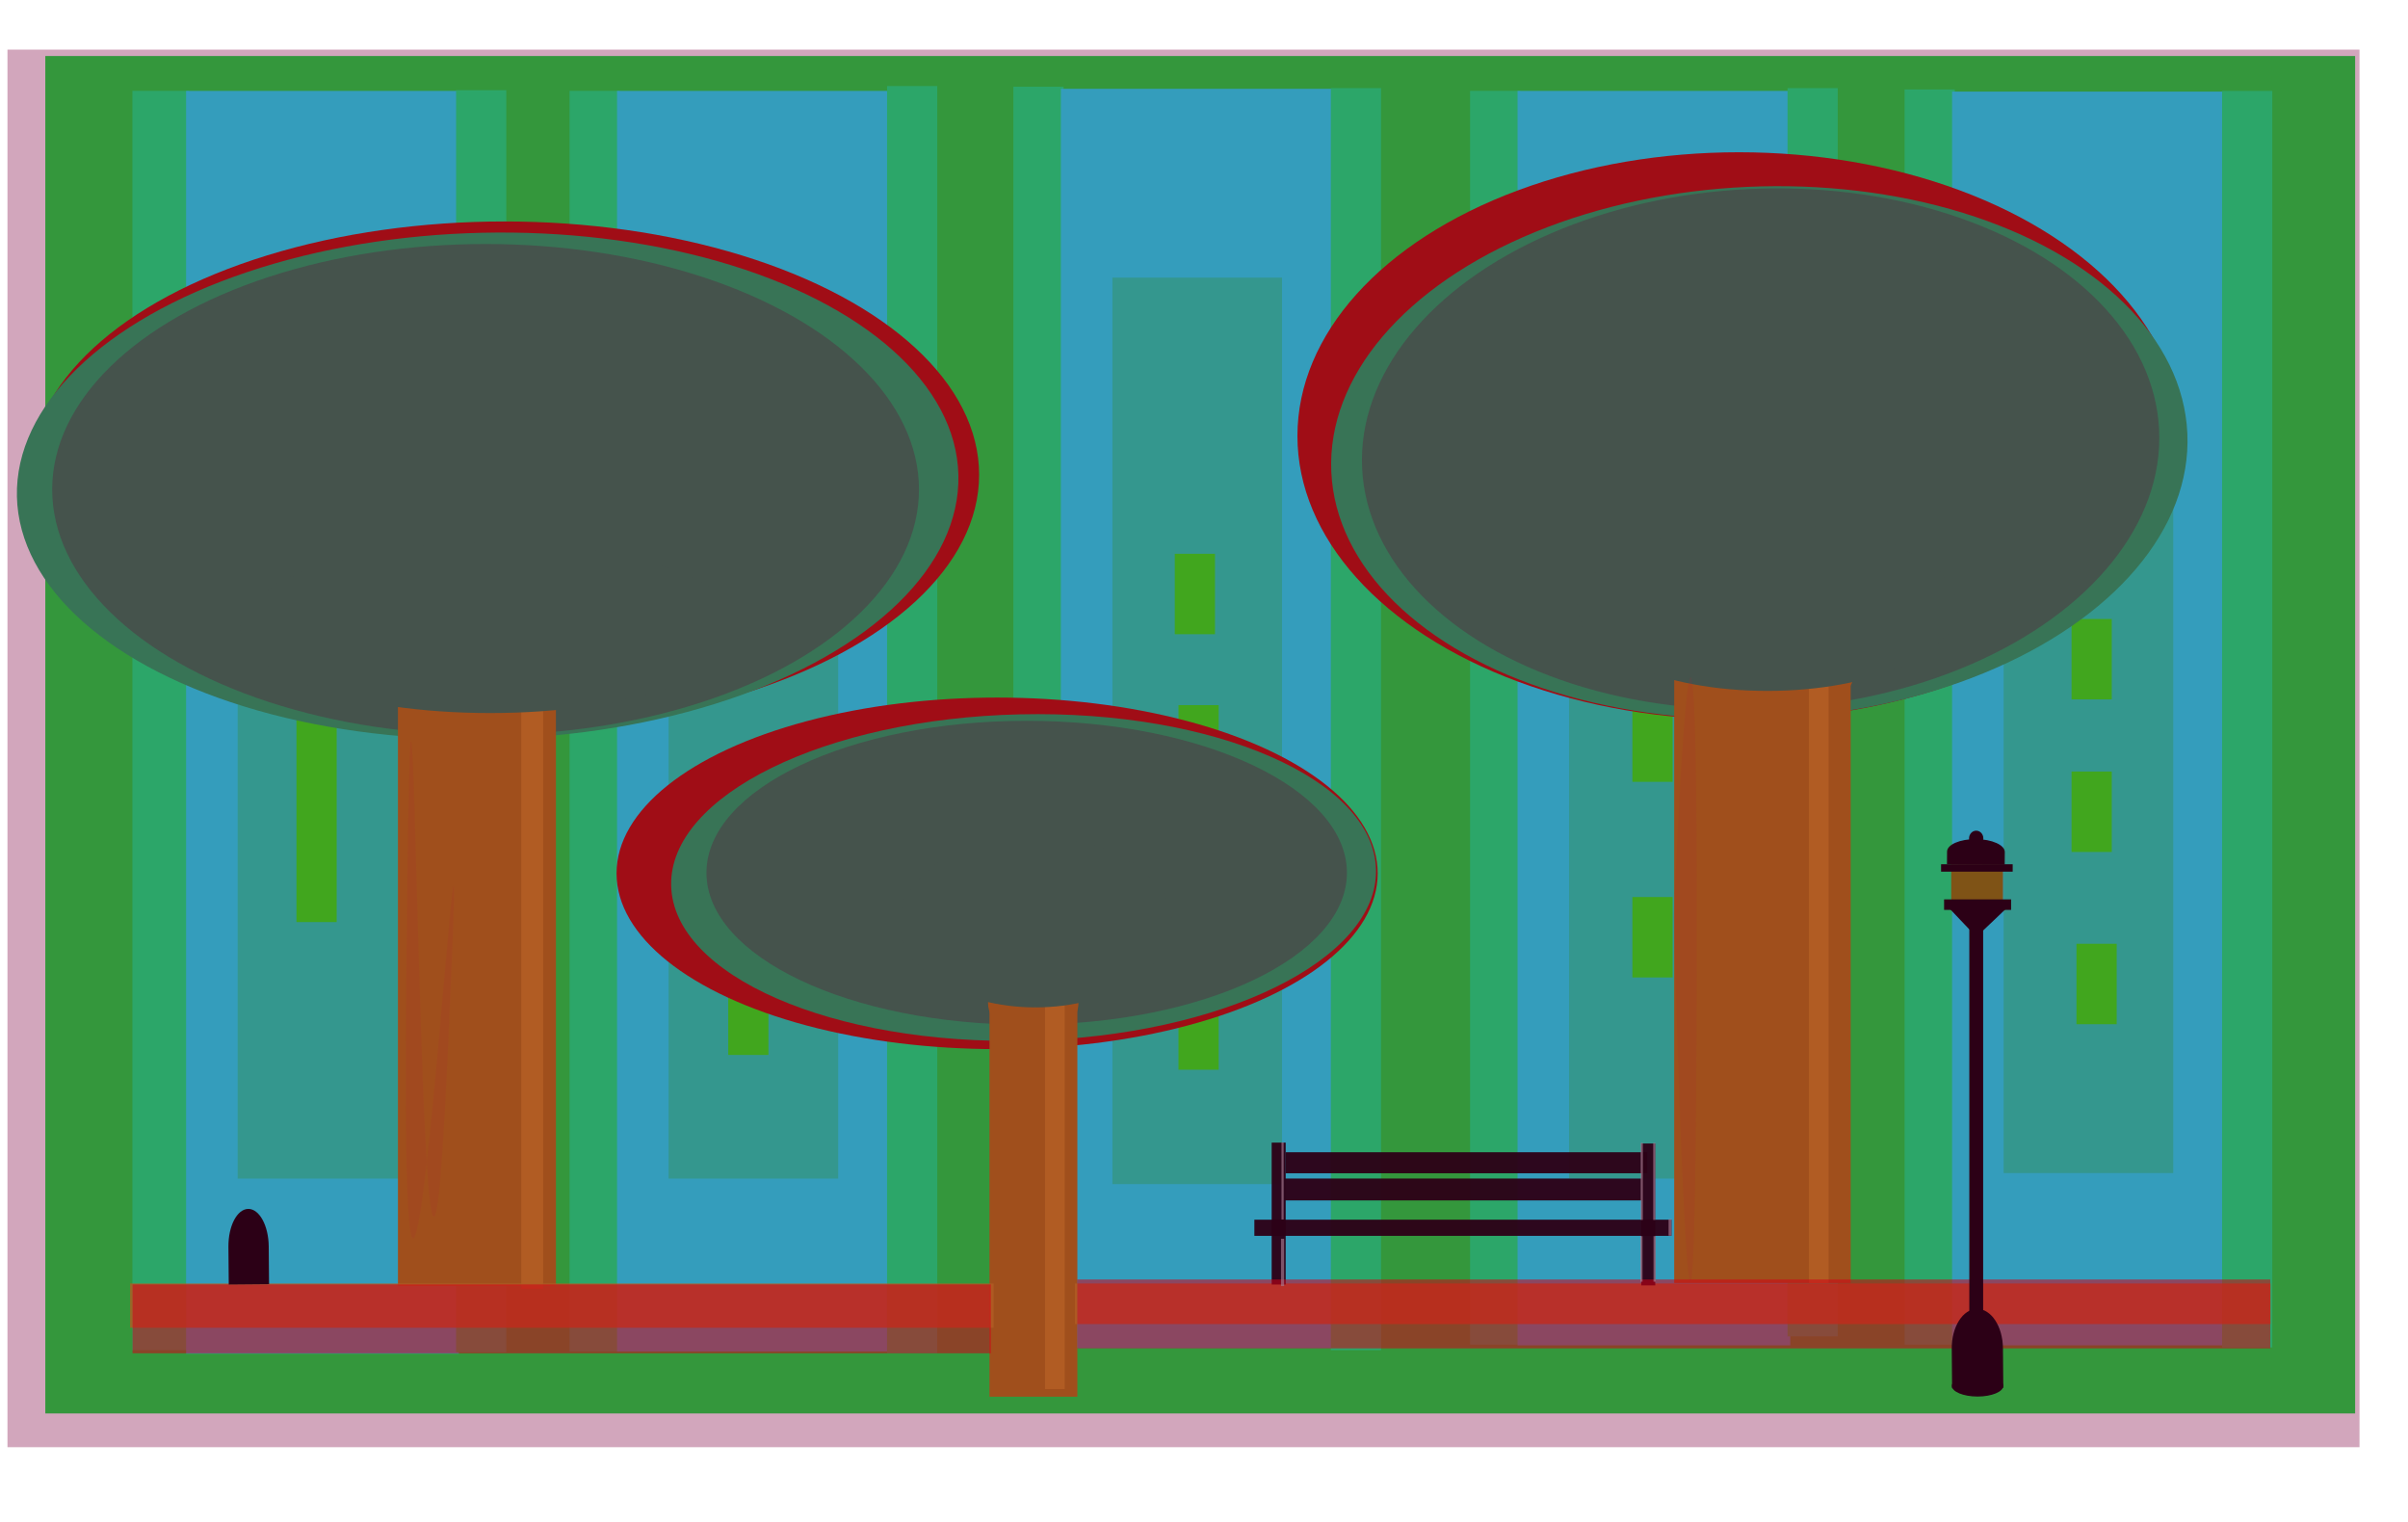 <svg width="870" height="550" xmlns="http://www.w3.org/2000/svg" xmlns:svg="http://www.w3.org/2000/svg">
 <!-- Created with SVG-edit - http://svg-edit.googlecode.com/ -->
 <defs>
  <filter id="svg_74_blur" x="-50%" y="-50%" width="200%" height="200%">
   <feGaussianBlur stdDeviation="3"/>
  </filter>
  <filter id="svg_55_blur">
   <feGaussianBlur stdDeviation="2.8"/>
  </filter>
 </defs>
 <g stroke="null">
  <title>Layer 1</title>
  <rect fill="#0ce83b" stroke-width="0" stroke-dasharray="null" stroke-linejoin="null" stroke-linecap="null" x="16.369" y="20.234" width="834.529" height="490.386" id="svg_6" stroke="#000000"/>
  <rect fill="#00ff7f" stroke-width="0" stroke-dasharray="null" stroke-linejoin="null" stroke-linecap="null" x="47.829" y="32.822" width="20.387" height="454.941" id="svg_3" stroke="#000000"/>
  <rect fill="#0df1ff" stroke-width="0" stroke-dasharray="null" stroke-linejoin="null" stroke-linecap="null" x="67.236" y="32.837" width="98.529" height="456.172" id="svg_4" stroke="#000000"/>
  <rect stroke="#000000" fill="#0ce8b8" stroke-width="0" stroke-dasharray="null" stroke-linejoin="null" stroke-linecap="null" x="85.864" y="174.302" width="61.275" height="251.471" id="svg_5"/>
  <rect fill="#00ff7f" stroke-width="0" stroke-dasharray="null" stroke-linejoin="null" stroke-linecap="null" x="164.785" y="32.592" width="18.137" height="455.941" id="svg_8" stroke="#000000"/>
  <rect fill="#00ff7f" stroke-width="0" stroke-dasharray="null" stroke-linejoin="null" stroke-linecap="null" x="205.78" y="32.822" width="18.137" height="455.441" id="svg_9" stroke="#000000"/>
  <rect fill="#0df1ff" stroke-width="0" stroke-dasharray="null" stroke-linejoin="null" stroke-linecap="null" x="222.937" y="32.837" width="98.529" height="455.422" id="svg_10" stroke="#000000"/>
  <rect stroke="#000000" fill="#0ce8b8" stroke-width="0" stroke-dasharray="null" stroke-linejoin="null" stroke-linecap="null" x="241.565" y="174.302" width="61.275" height="251.471" id="svg_11"/>
  <rect fill="#00ff7f" stroke-width="0" stroke-dasharray="null" stroke-linejoin="null" stroke-linecap="null" x="320.486" y="31.091" width="18.137" height="457.691" id="svg_12" stroke="#000000"/>
  <rect fill="#00ff7f" stroke-width="0" stroke-dasharray="null" stroke-linejoin="null" stroke-linecap="null" x="366.129" y="31.322" width="18.137" height="460.441" id="svg_13" stroke="#000000"/>
  <rect fill="#0df1ff" stroke-width="0" stroke-dasharray="null" stroke-linejoin="null" stroke-linecap="null" x="383.286" y="32.087" width="98.529" height="454.922" id="svg_14" stroke="#000000"/>
  <rect fill="#0ce8b8" stroke-width="0" stroke-dasharray="null" stroke-linejoin="null" stroke-linecap="null" x="401.913" y="100.302" width="61.275" height="327.471" id="svg_15" stroke="#000000"/>
  <rect fill="#00ff7f" stroke-width="0" stroke-dasharray="null" stroke-linejoin="null" stroke-linecap="null" x="480.835" y="31.841" width="18.137" height="455.941" id="svg_16" stroke="#000000"/>
  <rect fill="#00ff7f" stroke-width="0" stroke-dasharray="null" stroke-linejoin="null" stroke-linecap="null" x="531.125" y="32.822" width="18.137" height="452.941" id="svg_17" stroke="#000000"/>
  <rect fill="#0df1ff" stroke-width="0" stroke-dasharray="null" stroke-linejoin="null" stroke-linecap="null" x="548.282" y="32.837" width="98.529" height="453.172" id="svg_18" stroke="#000000"/>
  <rect stroke="#000000" fill="#0ce8b8" stroke-width="0" stroke-dasharray="null" stroke-linejoin="null" stroke-linecap="null" x="566.909" y="174.302" width="61.275" height="251.471" id="svg_19"/>
  <rect fill="#00ff7f" stroke-width="0" stroke-dasharray="null" stroke-linejoin="null" stroke-linecap="null" x="645.831" y="31.841" width="18.137" height="450.941" id="svg_20" stroke="#000000"/>
  <rect id="svg_1" fill="#00ff7f" stroke-width="0" stroke-dasharray="null" stroke-linejoin="null" stroke-linecap="null" x="688.125" y="32.322" width="18.137" height="453.441" stroke="#000000"/>
  <rect id="svg_2" fill="#0df1ff" stroke-width="0" stroke-dasharray="null" stroke-linejoin="null" stroke-linecap="null" x="705.282" y="33.087" width="98.529" height="452.922" stroke="#000000"/>
  <rect stroke="#000000" id="svg_21" fill="#0ce8b8" stroke-width="0" stroke-dasharray="null" stroke-linejoin="null" stroke-linecap="null" x="723.909" y="172.302" width="61.275" height="251.471"/>
  <rect id="svg_22" fill="#00ff7f" stroke-width="0" stroke-dasharray="null" stroke-linejoin="null" stroke-linecap="null" x="802.831" y="32.842" width="18.137" height="453.941" stroke="#000000"/>
  <rect stroke="#000000" fill="#21ff0d" stroke-width="0" stroke-dasharray="null" stroke-linejoin="null" stroke-linecap="null" x="107.11" y="252.061" width="14.529" height="81.052" id="svg_7"/>
  <rect stroke="#000000" id="svg_23" fill="#21ff0d" stroke-width="0" stroke-dasharray="null" stroke-linejoin="null" stroke-linecap="null" x="264.443" y="208.061" width="14.529" height="33.052"/>
  <rect stroke="#000000" id="svg_24" fill="#21ff0d" stroke-width="0" stroke-dasharray="null" stroke-linejoin="null" stroke-linecap="null" x="263.11" y="278.728" width="14.529" height="29.052"/>
  <rect id="svg_25" stroke="#000000" fill="#21ff0d" stroke-width="0" stroke-dasharray="null" stroke-linejoin="null" stroke-linecap="null" x="425.777" y="254.728" width="14.529" height="81.052"/>
  <rect id="svg_26" stroke="#000000" fill="#21ff0d" stroke-width="0" stroke-dasharray="null" stroke-linejoin="null" stroke-linecap="null" x="263.11" y="352.061" width="14.529" height="29.052"/>
  <rect id="svg_27" stroke="#000000" fill="#21ff0d" stroke-width="0" stroke-dasharray="null" stroke-linejoin="null" stroke-linecap="null" x="424.443" y="200.061" width="14.529" height="29.052"/>
  <rect id="svg_28" stroke="#000000" fill="#21ff0d" stroke-width="0" stroke-dasharray="null" stroke-linejoin="null" stroke-linecap="null" x="748.443" y="278.728" width="14.529" height="29.052"/>
  <rect id="svg_29" stroke="#000000" fill="#21ff0d" stroke-width="0" stroke-dasharray="null" stroke-linejoin="null" stroke-linecap="null" x="425.777" y="357.394" width="14.529" height="29.052"/>
  <rect id="svg_30" stroke="#000000" fill="#21ff0d" stroke-width="0" stroke-dasharray="null" stroke-linejoin="null" stroke-linecap="null" x="589.777" y="253.394" width="14.529" height="29.052"/>
  <rect id="svg_31" stroke="#000000" fill="#21ff0d" stroke-width="0" stroke-dasharray="null" stroke-linejoin="null" stroke-linecap="null" x="589.777" y="324.061" width="14.529" height="29.052"/>
  <ellipse fill="#b21400" stroke-width="0" stroke-dasharray="null" stroke-linejoin="null" stroke-linecap="null" cx="360.254" cy="315.504" rx="137.5" ry="63.5" id="svg_53" stroke="#000000"/>
  <ellipse fill="#12b262" stroke-width="0" stroke-dasharray="null" stroke-linejoin="null" stroke-linecap="null" cx="369.817" cy="317.016" rx="127.362" ry="58.969" transform="rotate(-1.306 369.817,317.016) " id="svg_51" stroke="#000000"/>
  <ellipse fill="#b21400" stroke-width="0" stroke-dasharray="null" stroke-linejoin="null" stroke-linecap="null" cx="182.254" cy="171.504" id="svg_52" rx="171.5" ry="91.5" stroke="#000000"/>
  <ellipse fill="#267f53" stroke-width="0" stroke-dasharray="null" stroke-linejoin="null" stroke-linecap="null" cx="370.94" cy="315.295" id="svg_33" rx="115.694" ry="54.889" stroke="#000000"/>
  <rect fill="#b27909" stroke-width="0" stroke-dasharray="null" stroke-linejoin="null" stroke-linecap="null" x="357.496" y="361.35" width="31.75" height="143.222" id="svg_34" stroke="#000000"/>
  <ellipse fill="#12b262" stroke-width="0" stroke-dasharray="null" stroke-linejoin="null" stroke-linecap="null" cx="176.191" cy="175.518" rx="170.122" ry="91.452" transform="rotate(-1.306 176.191,175.518) " id="svg_50" stroke="#000000"/>
  <ellipse fill="#267f53" stroke-width="0" stroke-dasharray="null" stroke-linejoin="null" stroke-linecap="null" cx="175.44" cy="176.822" rx="156.583" ry="88.667" id="svg_35" stroke="#000000"/>
  <ellipse fill="#b21400" stroke-width="0" stroke-dasharray="null" stroke-linejoin="null" stroke-linecap="null" cx="628.254" cy="157.504" rx="159.5" ry="102.5" id="svg_54" stroke="#000000"/>
  <rect stroke="#000000" fill="#21ff0d" stroke-width="0" stroke-dasharray="null" stroke-linejoin="null" stroke-linecap="null" x="748.443" y="223.617" width="14.529" height="29.052" id="svg_89"/>
  <ellipse fill="#12b262" stroke-width="0" stroke-dasharray="null" stroke-linejoin="null" stroke-linecap="null" cx="635.637" cy="163.516" id="svg_49" rx="154.8" ry="96.105" transform="rotate(-2.568 635.637,163.516) " stroke="#000000"/>
  <rect stroke="#000000" fill="#b27909" stroke-width="0" stroke-dasharray="null" stroke-linejoin="null" stroke-linecap="null" x="143.774" y="236.369" width="57.083" height="228.19" id="svg_36"/>
  <ellipse fill="#267f53" stroke-width="0" stroke-dasharray="null" stroke-linejoin="null" stroke-linecap="null" cx="636.107" cy="162.211" rx="144.139" ry="94" id="svg_37" stroke="#000000" transform="rotate(-2.781 636.107,162.211) "/>
  <rect fill="#b27909" stroke="#000000" stroke-width="0" stroke-dasharray="null" stroke-linejoin="null" stroke-linecap="null" x="604.885" y="238.489" width="63.75" height="225" id="svg_38"/>
  <ellipse fill="#b27909" stroke-width="0" stroke-dasharray="null" stroke-linejoin="null" stroke-linecap="null" cx="174.451" cy="238.229" id="svg_39" rx="32" ry="12.444" stroke="#000000"/>
  <ellipse fill="#b27909" stroke-width="0" stroke-dasharray="null" stroke-linejoin="null" stroke-linecap="null" cx="637.562" cy="240.896" rx="32.889" ry="20.444" id="svg_41" stroke="#000000"/>
  <ellipse fill="#b27909" stroke-width="0" stroke-dasharray="null" stroke-linejoin="null" stroke-linecap="null" cx="373.313" cy="362.34" rx="16.338" ry="12.444" id="svg_42" stroke="#000000"/>
  <rect stroke="#000000" fill="#cc8e14" stroke-width="0" stroke-dasharray="null" stroke-linejoin="null" stroke-linecap="null" x="188.328" y="229.34" width="7.901" height="236.264" id="svg_43"/>
  <rect fill="#cc8e14" stroke-width="0" stroke-dasharray="null" stroke-linejoin="null" stroke-linecap="null" x="377.562" y="351.813" width="7.111" height="150" id="svg_44" stroke="#000000"/>
  <rect fill="#cc8e14" stroke-width="0" stroke-dasharray="null" stroke-linejoin="null" stroke-linecap="null" x="653.562" y="228.063" width="7.111" height="235.5" id="svg_45" stroke="#000000"/>
  <ellipse fill="#267f53" stroke-width="0" stroke-dasharray="null" stroke-linejoin="null" stroke-linecap="null" cx="638.607" cy="219.396" rx="68.639" ry="30.198" id="svg_46" stroke="#000000"/>
  <ellipse fill="#267f53" stroke-width="0" stroke-dasharray="null" stroke-linejoin="null" stroke-linecap="null" cx="374.107" cy="333.23" rx="49.139" ry="30.698" id="svg_47" stroke="#000000"/>
  <ellipse fill="#267f53" stroke-width="0" stroke-dasharray="null" stroke-linejoin="null" stroke-linecap="null" cx="177.107" cy="226.896" rx="90.139" ry="30.698" id="svg_48" stroke="#000000"/>
  <polygon id="svg_71" fill="#0ce8b8"/>
  <rect fill="#cc8e14" stroke-width="0" stroke-dasharray="null" stroke-linejoin="null" stroke-linecap="null" x="47.005" y="463.672" width="312" height="16" id="svg_75" opacity="0.8" stroke="#000000"/>
  <rect fill="#cc8e14" stroke-width="0" stroke-dasharray="null" stroke-linejoin="null" stroke-linecap="null" x="388.339" y="463.672" width="432" height="14.667" id="svg_77" opacity="0.8" stroke="#000000"/>
  <rect fill="#000000" stroke="#000000" stroke-width="0" stroke-dasharray="null" stroke-linejoin="null" stroke-linecap="null" opacity="0.95" x="459.449" y="412.784" width="5.062" height="51.258" id="svg_81"/>
  <rect fill="#000000" stroke-width="0" stroke-dasharray="null" stroke-linejoin="null" stroke-linecap="null" opacity="0.95" x="464.512" y="416.265" width="130.641" height="7.594" id="svg_82" stroke="#000000"/>
  <rect fill="#000000" stroke="#000000" stroke-width="0" stroke-dasharray="null" stroke-linejoin="null" stroke-linecap="null" opacity="0.95" x="592.973" y="413.101" width="5.062" height="51.258" id="svg_83"/>
  <rect stroke="#000000" fill="#000000" stroke-width="0" stroke-dasharray="null" stroke-linejoin="null" stroke-linecap="null" opacity="0.95" x="464.266" y="425.757" width="129.516" height="7.91" id="svg_84"/>
  <rect fill="#000000" stroke-width="0" stroke-dasharray="null" stroke-linejoin="null" stroke-linecap="null" opacity="0.95" x="453.196" y="440.628" width="150.711" height="5.836" id="svg_85" stroke="#000000"/>
  <rect fill="#ff0000" stroke-width="0" stroke-dasharray="null" stroke-linejoin="null" stroke-linecap="null" x="47.883" y="464.007" width="310.123" height="24.889" id="svg_86" opacity="0.55" stroke="#000000"/>
  <rect fill="#ff0000" stroke-width="0" stroke-dasharray="null" stroke-linejoin="null" stroke-linecap="null" x="389.217" y="462.229" width="431.012" height="24.889" opacity="0.55" id="svg_87" stroke="#000000"/>
  <rect stroke="#000000" fill="#21ff0d" stroke-width="0" stroke-dasharray="null" stroke-linejoin="null" stroke-linecap="null" x="750.221" y="340.95" width="14.529" height="29.052" id="svg_88"/>
  <rect stroke="#000000" id="svg_32" height="165.75" width="5" y="330.754" x="711.504" stroke-linecap="null" stroke-linejoin="null" stroke-dasharray="null" stroke-width="0" fill="#000000"/>
  <path stroke="#000000" transform="rotate(-43.53 714.556,326.834) " id="svg_56" d="m706.201,334.922l0,-16.176l16.71,16.176l-16.71,0z" stroke-linecap="null" stroke-linejoin="null" stroke-dasharray="null" stroke-width="0" fill="#000000"/>
  <rect stroke="#000000" id="svg_59" height="12.789" width="18.714" y="312.254" x="704.967" stroke-linecap="null" stroke-linejoin="null" stroke-dasharray="null" stroke-width="0" fill="#7f7f00"/>
  <rect stroke="#000000" id="svg_60" height="3.797" width="24.223" y="324.912" x="702.389" stroke-linecap="null" stroke-linejoin="null" stroke-dasharray="null" stroke-width="0" fill="#000000"/>
  <rect stroke="#000000" id="svg_61" height="2.672" width="25.875" y="312.221" x="701.299" stroke-linecap="null" stroke-linejoin="null" stroke-dasharray="null" stroke-width="0" fill="#000000"/>
  <path stroke="#000000" transform="rotate(-89.545 713.895,307.722) " id="svg_62" d="m709.306,297.294l4.589,0l0,0c2.535,0 4.589,4.669 4.589,10.428c0,5.759 -2.055,10.428 -4.589,10.428l-4.589,0l0,-20.856l0,0z" stroke-linecap="null" stroke-linejoin="null" stroke-dasharray="null" stroke-width="0" fill="#000000"/>
  <ellipse stroke="#000000" ry="2.795" rx="2.584" id="svg_63" cy="302.886" cx="713.994" stroke-linecap="null" stroke-linejoin="null" stroke-dasharray="null" stroke-width="0" fill="#000000"/>
  <path stroke="#000000" transform="rotate(-90.494 714.407,487.142) " id="svg_64" d="m700.118,477.893l14.289,0l0,0c7.891,0 14.289,4.141 14.289,9.25c0,5.109 -6.397,9.25 -14.289,9.25l-14.289,0l0,-18.5z" stroke-linecap="null" stroke-linejoin="null" stroke-dasharray="null" stroke-width="0" fill="#000000"/>
  <ellipse ry="3.863" rx="9.294" id="svg_65" cy="500.653" cx="714.486" stroke-linecap="null" stroke-linejoin="null" stroke-dasharray="null" stroke-width="0" fill="#000000" stroke="#000000"/>
  <rect stroke="#000000" id="svg_57" fill="#bfbfbf" stroke-width="0" stroke-dasharray="null" stroke-linejoin="null" stroke-linecap="null" opacity="0.65" x="462.824" y="447.519" width="1.125" height="17.086"/>
  <rect stroke="#000000" id="svg_58" fill="#bfbfbf" stroke-width="0" stroke-dasharray="null" stroke-linejoin="null" stroke-linecap="null" opacity="0.65" x="463" y="412.714" width="0.773" height="27.844"/>
  <rect id="svg_66" stroke="#000000" fill="#bfbfbf" stroke-width="0" stroke-dasharray="null" stroke-linejoin="null" stroke-linecap="null" opacity="0.65" x="592.783" y="412.862" width="0.773" height="27.844"/>
  <rect stroke="#000000" id="svg_67" fill="#bfbfbf" stroke-width="0" stroke-dasharray="null" stroke-linejoin="null" stroke-linecap="null" opacity="0.65" x="592.649" y="446.57" width="0.795" height="16.453"/>
  <rect id="svg_68" stroke="#000000" fill="#bfbfbf" stroke-width="0" stroke-dasharray="null" stroke-linejoin="null" stroke-linecap="null" opacity="0.65" x="597.292" y="412.862" width="0.773" height="27.844"/>
  <rect id="svg_69" stroke="#000000" fill="#bfbfbf" stroke-width="0" stroke-dasharray="null" stroke-linejoin="null" stroke-linecap="null" opacity="0.65" x="597.395" y="446.57" width="0.795" height="16.453"/>
  <rect stroke="#000000" id="svg_70" fill="#bfbfbf" stroke-width="0" stroke-dasharray="null" stroke-linejoin="null" stroke-linecap="null" opacity="0.65" x="602.853" y="440.4" width="1.032" height="6.012"/>
  <circle fill="#0ce83b" stroke-width="0" stroke-dasharray="null" stroke-linejoin="null" stroke-linecap="null" cx="145.128" cy="478.253" r="0" stroke="#000000" id="svg_72"/>
  <circle fill="#0ce83b" stroke-width="0" stroke-dasharray="null" stroke-linejoin="null" stroke-linecap="null" cx="145.128" cy="478.628" r="0" stroke="#000000" id="svg_73"/>
  <path transform="rotate(-90.494 89.809,450.356) " d="m76.187,443.075l13.622,0l0,0c7.523,0 13.622,3.26 13.622,7.281c0,4.021 -6.099,7.281 -13.622,7.281l-13.622,0l0,-14.562l0,0z" stroke-linecap="null" stroke-linejoin="null" stroke-dasharray="null" stroke-width="0" fill="#000000" id="svg_94" stroke="#000000"/>
  <path fill="#c43131" stroke-width="0" stroke-dasharray="null" stroke-linejoin="null" stroke-linecap="null" opacity="0.35" d="m605.116,330.83c0,0 13.371,-213.236 7.684,31.238c-5.688,244.475 -7.684,-31.238 -7.684,-31.238z" id="svg_55" transform="rotate(-1.142 609.662,353.927) " stroke="#000000" filter="url(#svg_55_blur)"/>
  <path fill="#c43131" stroke-width="0" stroke-dasharray="null" stroke-linejoin="null" stroke-linecap="null" opacity="0.35" d="m146.799,353.661c-3.259,286.661 25.791,-197.625 14.82,28.951c-10.971,226.576 -11.562,-315.612 -14.82,-28.951z" transform="rotate(-0.118 155.325,357.565) " id="svg_74" filter="url(#svg_74_blur)" stroke="#000000"/>
  <rect stroke="#000000" id="svg_76" height="504.889" width="849.778" y="17.923" x="2.699" opacity="0.35" stroke-linecap="null" stroke-linejoin="null" stroke-dasharray="null" stroke-width="0" fill="#7f003f"/>
 </g>
</svg>
